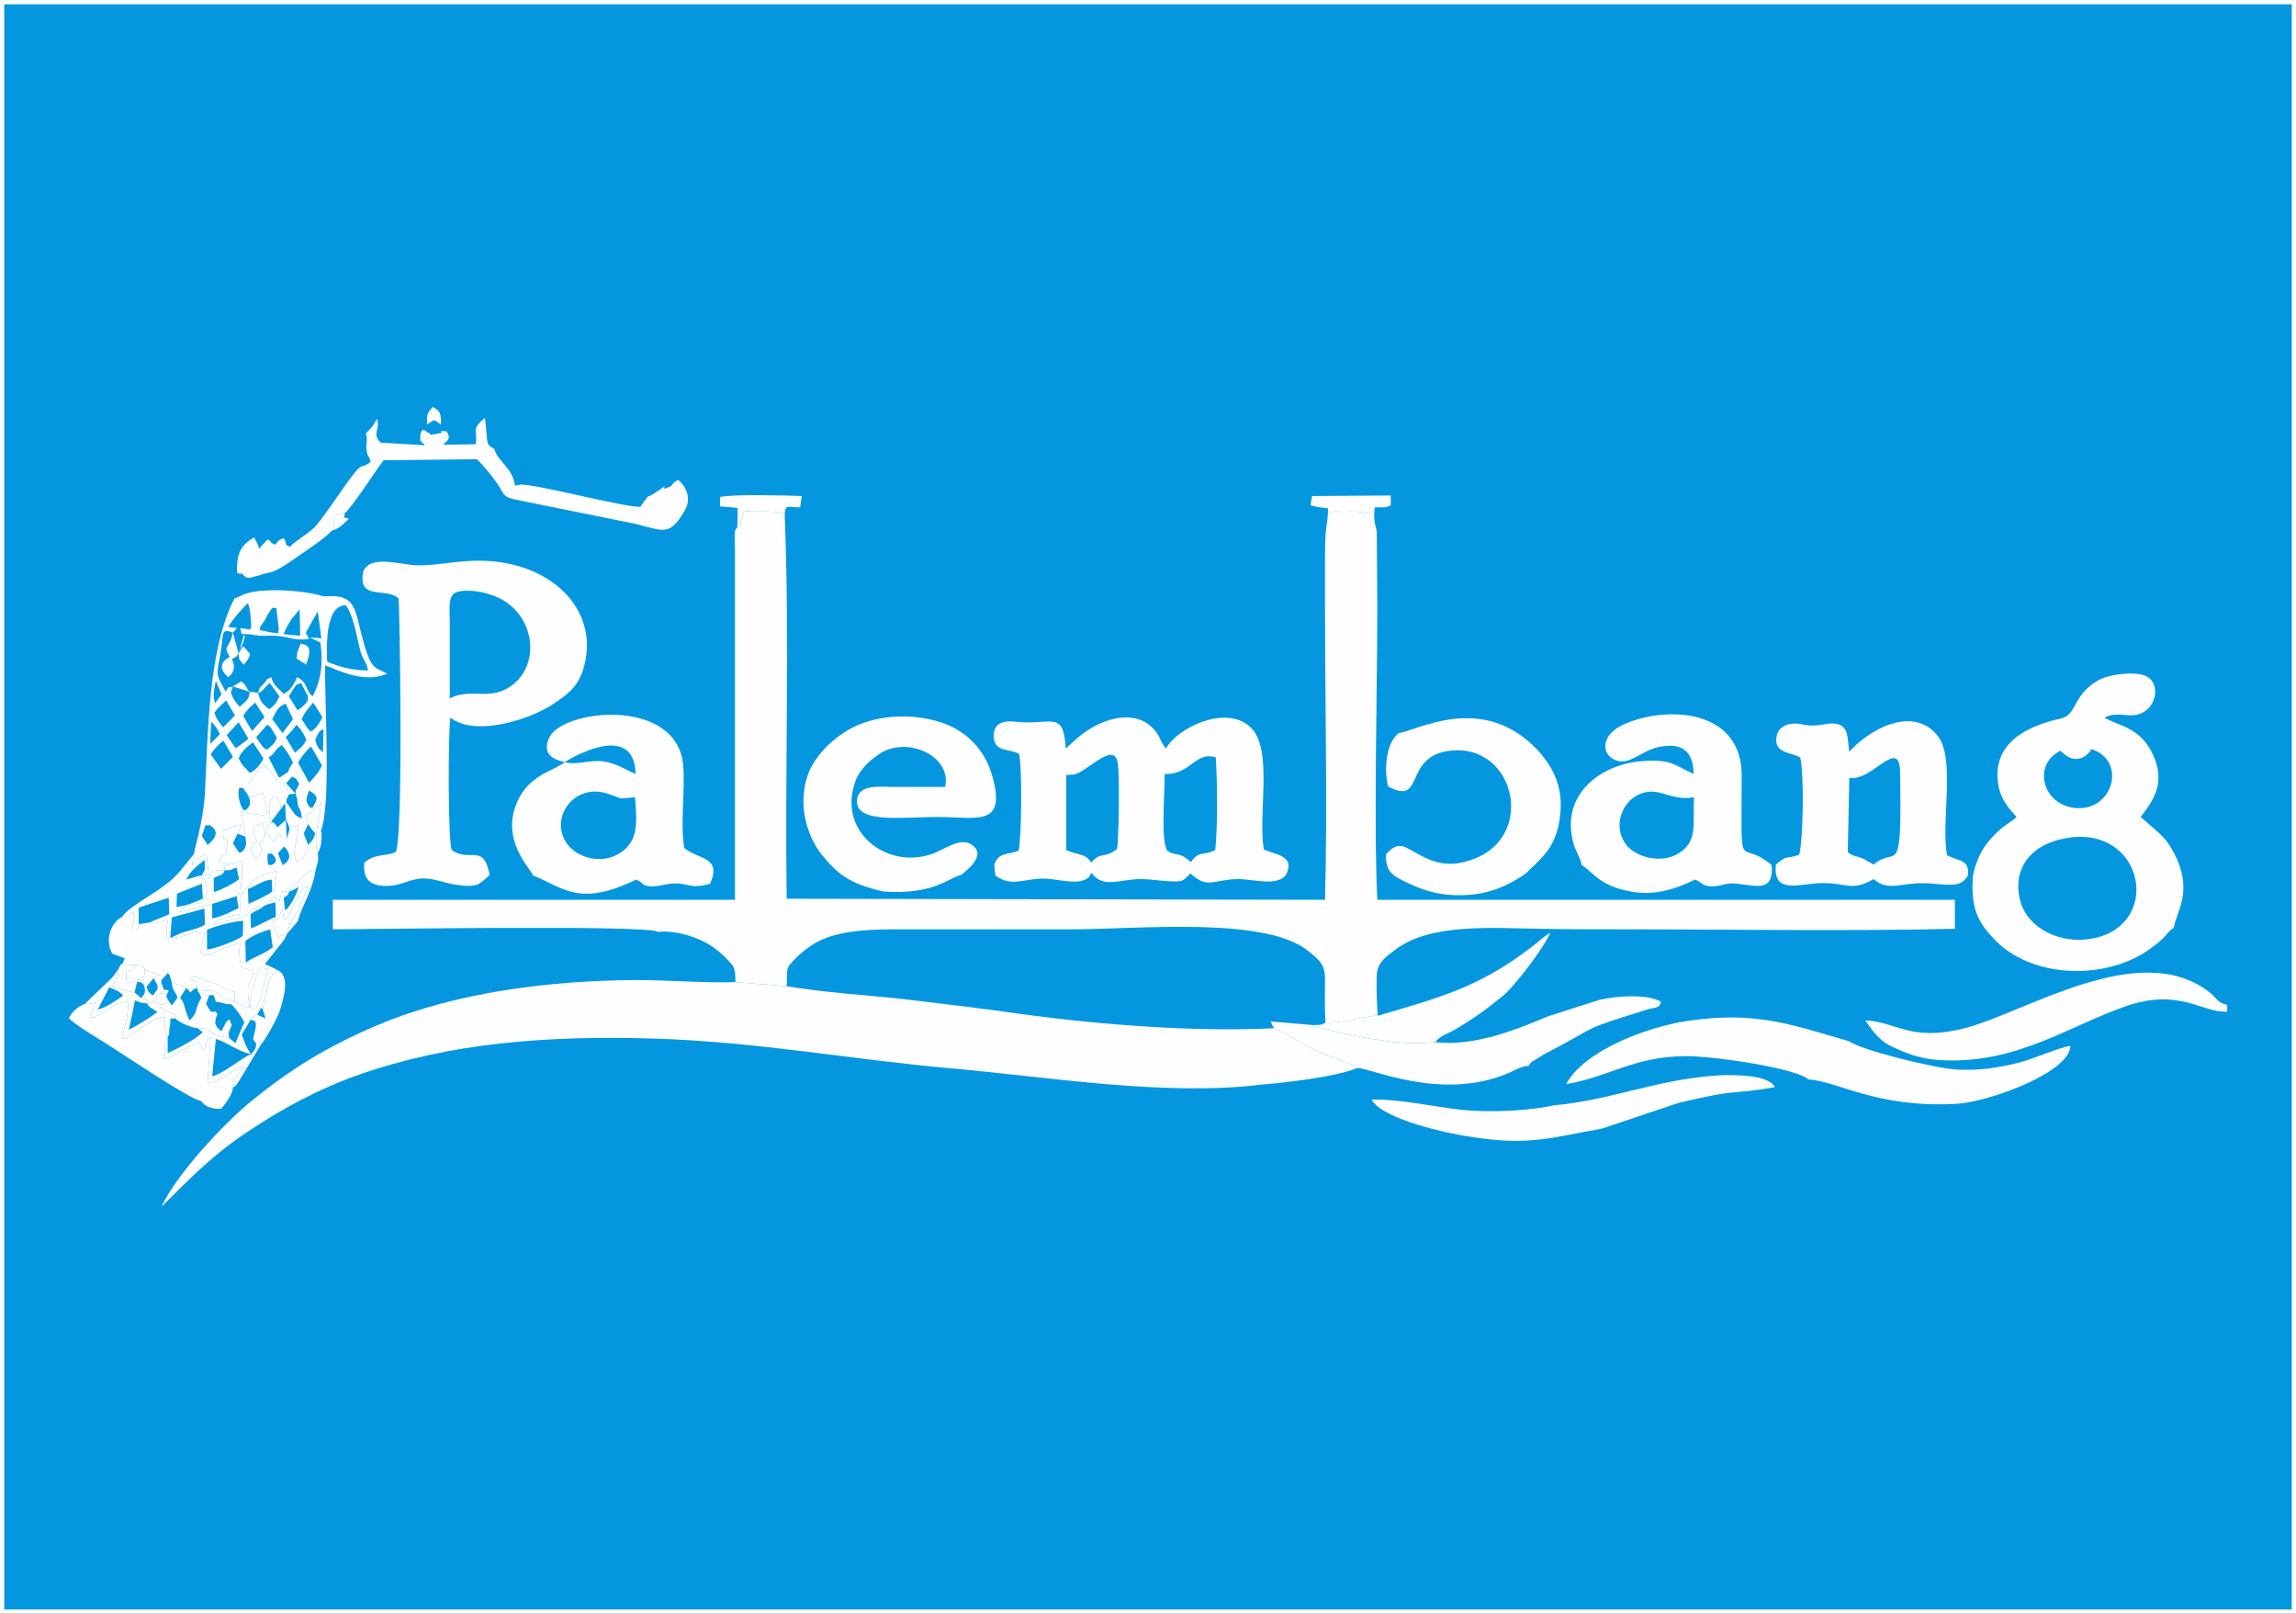 <?xml version="1.0" encoding="UTF-8"?>
<!DOCTYPE svg PUBLIC "-//W3C//DTD SVG 1.1//EN" "http://www.w3.org/Graphics/SVG/1.1/DTD/svg11.dtd">
<!-- Creator: CorelDRAW X7 -->
<svg xmlns="http://www.w3.org/2000/svg" xml:space="preserve" width="69.433mm" height="48.79mm" version="1.1" style="shape-rendering:geometricPrecision; text-rendering:geometricPrecision; image-rendering:optimizeQuality; fill-rule:evenodd; clip-rule:evenodd"
viewBox="0 0 4436 3117"
 xmlns:xlink="http://www.w3.org/1999/xlink">
 <rect x="0" y="0" width="4436" height="3117" fill="#333333" stroke="none"/>
 <defs>
  <style type="text/css">
   <![CDATA[
    .str0 {stroke:#FEFEFE;stroke-width:8.433}
    .fil1 {fill:#FEFEFE}
    .fil0 {fill:#0497E0}
   ]]>
  </style>
 </defs>
 <g id="Layer_x0020_1">
  <polygon class="fil0 str0" points="4,4 4432,4 4432,3113 4,3113 "/>
  <g id="_2994302673632">
   <path class="fil1" d="M1516 992c-16,-5 -41,-4 -62,-4 -16,0 -15,-3 -19,6 -11,30 5,16 -11,26 -7,2 -4,25 -4,40l0 678 -777 0 0 57c72,0 611,-9 629,5 33,-4 77,11 99,25 14,9 22,16 33,27 16,17 16,16 17,45l99 8c1,-41 -2,-33 20,-57 13,-12 31,-26 50,-34 43,-18 99,-19 149,-19 111,0 222,0 333,0 127,0 375,-26 457,43 16,14 31,22 31,52 0,29 -1,57 1,85 31,2 87,-15 101,-13 -2,-19 -3,-61 -2,-80 2,-24 19,-35 35,-47 68,-53 193,-42 279,-41 48,1 103,1 157,1 214,0 433,4 646,-1l0 -56 -1116 0c-7,-149 0,-399 0,-566l-1 -144c-2,-17 -5,-12 -5,-36 -18,-1 -24,-4 -46,-4 -6,0 -18,1 -24,0 -14,-1 -21,6 -19,-6 -1,38 -6,29 -6,90 0,32 0,64 0,96 0,181 5,397 0,570l-1040 -2c-4,-250 6,-494 -4,-744z"/>
   <path class="fil1" d="M2437 2095c49,-4 144,-15 185,-32 -10,-8 -27,-13 -39,-18 -16,-6 -28,-11 -43,-17l-78 -42c-152,8 -339,-7 -487,-27 -75,-11 -153,-20 -228,-29 -73,-8 -156,-13 -227,-25l-99 -8c-60,2 -129,-4 -192,-4 -166,1 -346,23 -497,86 -102,43 -171,87 -243,145 -56,45 -148,144 -177,207 58,-58 102,-103 171,-148 63,-42 131,-79 210,-107 177,-62 364,-76 569,-70 200,6 386,41 580,58 182,16 409,54 595,31z"/>
   <path class="fil1" d="M869 1201c0,-24 -5,-52 15,-58 20,-5 50,0 68,7 82,29 96,134 34,176 -41,28 -77,2 -117,23l0 -148zm-167 -98c-12,59 44,30 68,53 2,5 10,475 -6,490 -22,9 -38,2 -60,20 -3,29 8,43 36,45 32,2 45,-11 72,-14 26,-2 45,9 70,12 40,6 43,0 64,-19 -12,-63 -38,-23 -73,-48 -8,-18 -7,-225 -3,-256 49,39 160,2 203,-29 27,-18 48,-35 57,-76 24,-104 -63,-194 -197,-198 -48,-1 -84,9 -125,9 -33,0 -90,-22 -106,11z"/>
   <path class="fil1" d="M3982 1621c157,-37 200,161 65,191 -66,14 -126,-19 -142,-66 -18,-55 7,-109 77,-125zm59 -174c67,22 43,114 -24,114 -68,0 -94,-82 -36,-111 34,36 58,0 58,0 0,-2 1,-2 2,-3zm-229 243c-5,62 8,90 41,124 71,76 216,81 302,18 36,-26 30,-31 45,-40 4,-29 34,-64 8,-128 -20,-47 -39,-56 -63,-78l-9 -8c25,-33 49,-66 23,-122 -26,-53 -66,-53 -93,-70 30,-16 56,9 84,-17 18,-17 21,-54 -6,-64 -23,-9 -71,-2 -90,9 -51,29 -40,67 -73,74 -64,14 -134,47 -120,129 6,31 21,44 35,61 -10,11 -26,14 -53,46 -14,16 -25,39 -31,66z"/>
   <path class="fil1" d="M2075 1496c26,-5 80,-69 85,-19 3,22 2,145 -2,163 -24,19 -30,4 -50,26 -10,-18 -26,-14 -48,-24l0 -145 15 -1zm175 -1c50,2 60,-45 99,-32 3,53 4,126 -1,179 -24,12 -31,0 -47,23 -27,-23 -27,-9 -46,-22 -13,-22 -4,-113 -5,-148zm-329 175l2 21c31,23 55,6 93,6 23,0 58,11 78,3 11,-4 10,-7 15,-14 22,31 54,12 95,12 19,0 34,3 52,4 30,2 29,0 44,-15 33,30 41,13 89,11 30,-1 75,15 95,-7 20,-38 -19,-40 -42,-50 -12,-65 17,-187 -22,-232 -46,-53 -148,-2 -167,37 -1,-1 -2,-3 -2,-3 -1,1 -2,-2 -2,-2 -13,-20 2,4 -3,-5 -3,-5 -5,-10 -7,-14 -33,-57 -107,-40 -158,4l-22 20c-4,-77 -29,-44 -97,-52 -24,-3 -44,3 -42,31 3,28 30,21 49,31 6,25 5,162 -1,187 -21,9 -38,2 -47,27z"/>
   <path class="fil1" d="M1227 1540c4,51 6,84 -28,107 -35,23 -80,11 -101,-14 -40,-50 10,-122 76,-100 33,11 17,10 53,7zm-136 -68c39,-24 135,-68 137,23 -19,-8 -36,-20 -60,-24 -25,-5 -54,8 -77,1zm-61 219c58,23 88,62 199,8 16,6 9,12 29,13 11,1 26,-4 36,-5 36,-4 36,12 78,0 23,-53 -22,-46 -50,-69 -8,-48 2,-110 -2,-160 -12,-132 -233,-109 -259,-53 -14,31 7,42 30,47l-5 4c-27,16 -72,27 -91,84 -22,67 27,114 35,131z"/>
   <path class="fil1" d="M3273 1540c-3,50 9,85 -31,109 -34,20 -81,6 -99,-16 -26,-32 -13,-77 17,-95 42,-25 64,11 113,2zm-217 131c22,13 33,40 95,51 47,9 89,-6 124,-23 13,5 15,14 35,13 19,-1 25,-8 48,-5 38,5 69,15 65,-36 -66,-56 -58,32 -58,-174 0,-73 -49,-113 -122,-117 -35,-2 -72,5 -101,17 -51,21 -46,57 -27,68 29,19 55,-15 89,-22 45,-10 68,8 68,52 -36,-17 -44,-29 -97,-25 -80,5 -159,62 -136,155 4,18 15,32 17,46z"/>
   <path class="fil1" d="M3573 1502c41,10 96,-79 98,-13 4,219 -7,142 -51,181 -7,-3 -1,-1 -8,-5l-5 -2c-5,-4 -2,-2 -11,-6 -14,-5 -14,-2 -26,-11l3 -144zm-142 168c-5,55 38,39 81,36 55,-3 63,18 108,-8 28,24 50,8 92,8 40,-1 75,14 90,-15 4,-31 -17,-27 -40,-39 -13,-63 18,-189 -20,-233 -51,-59 -137,-4 -169,33 -4,-24 0,-50 -26,-54 -21,-3 -33,8 -66,1 -24,-5 -47,3 -49,27 -3,29 28,27 46,37 8,30 6,161 -2,188 -28,10 -20,-2 -45,19z"/>
   <path class="fil1" d="M1707 1722c33,2 55,1 85,-6 28,-7 43,-19 67,-27 2,-4 53,-37 16,-59 -22,-12 -52,12 -76,20 -87,29 -182,-44 -146,-142 9,-24 32,-44 53,-56 54,-28 133,11 120,68 -31,0 -63,0 -95,0 -31,0 -70,-6 -75,23 -7,49 86,35 155,35 76,0 133,20 107,-76 -13,-51 -48,-87 -92,-104 -51,-19 -115,-19 -165,1 -42,17 -85,56 -100,97 -20,56 -3,117 26,154 32,39 54,57 120,72z"/>
   <path class="fil1" d="M3494 2085c56,3 132,56 287,47 63,-4 219,-61 219,-112 -27,5 -67,24 -101,33 -41,10 -75,15 -118,13 -46,-3 -186,-38 -209,-55 -109,-31 -179,-59 -312,-39 -80,12 -200,58 -234,122 83,-14 130,-53 229,-54 51,-1 216,23 239,45z"/>
   <path class="fil1" d="M2702 1416c-1,1 -2,1 -2,2 0,2 -2,2 -2,2 -24,25 -22,78 -16,99 72,39 28,-59 120,-69 129,-15 170,178 30,214 -34,10 -62,2 -88,-12 -30,-16 -41,-30 -66,-2 -2,36 16,43 43,56 23,11 47,19 74,22 65,6 110,-11 153,-41 29,-29 59,-49 66,-110 8,-60 -17,-100 -45,-130 -107,-111 -234,-34 -267,-31z"/>
   <path class="fil1" d="M2773 2013c-50,4 -76,1 -127,-7 -21,-4 -98,-18 -109,-26l-82 -7c4,8 3,8 7,13l78 42c15,6 27,11 43,17 12,5 29,10 39,18 23,-2 165,67 296,8 10,-5 27,-13 35,-12 8,-10 1,-3 8,-9l23 -14c114,-59 61,-43 195,-85 17,-6 28,-2 30,-16 -27,-16 -86,-11 -118,-4l-100 32c-59,25 -143,59 -218,50z"/>
   <path class="fil1" d="M4303 1954l0 -13c-21,-5 -19,-13 -35,-25 -135,-104 -353,39 -472,70 -106,27 -133,-13 -192,-15 17,25 29,42 61,55 29,13 55,21 91,22 143,6 244,-68 353,-105 103,-35 146,14 194,11z"/>
   <path class="fil1" d="M707 837c4,16 0,15 1,30 2,17 4,10 8,25 -23,18 -11,-6 -43,37 -14,19 -55,81 -68,92 -15,13 -30,21 -45,35 -12,-5 -3,-1 -12,-17 -12,6 -9,4 -16,13 -11,-3 -7,-7 -15,-10l-17 18c-5,-11 4,8 -2,-9l-5 -9c0,-1 -1,-3 -2,-4 -26,15 -34,31 -33,68 6,3 3,2 10,2 10,13 14,7 31,4 15,-6 25,-5 39,-13 14,-8 26,-16 37,-24 19,-13 55,-37 66,-50 12,-24 4,-2 3,-29l22 -5c10,-5 64,-88 75,-102l180 -2c10,8 29,32 37,43 19,26 9,30 48,37l203 41c70,13 81,35 114,-22 14,-23 2,-48 -13,-59 -14,7 -9,11 -18,14 -24,10 8,-13 -19,6 -31,22 -12,-1 -36,32 -36,0 -204,-45 -232,-43l-10 2c-4,-34 -34,-47 -40,-71 -18,-10 -12,-10 -18,-60 -29,24 -13,24 -18,51l-63 1c9,-9 16,-11 7,-26 -25,-2 4,2 -20,5 -23,4 -4,0 -18,-3 0,-1 -12,-13 -13,8 0,14 0,6 9,17l-85 -5c-19,-16 0,-28 -8,-46 -3,6 -4,7 -8,14l-13 14z"/>
   <path class="fil1" d="M3002 2135c-48,11 -124,14 -176,9 -54,-6 -126,-22 -176,-20 21,38 147,66 199,73 108,16 149,0 246,-17l149 -50c124,-29 90,-14 185,-30 -2,-3 -2,-8 -20,-15 -10,-4 -16,-4 -26,-6 -20,-2 -40,-3 -60,-2 -121,7 -208,48 -321,58z"/>
   <path class="fil1" d="M2662 1962c-14,-2 -70,15 -101,13 -9,6 -10,4 -24,5 11,8 88,22 109,26 51,8 77,11 127,7 10,-13 21,-15 36,-23 36,-21 65,-42 94,-66 23,-18 81,-95 92,-122 -9,4 -26,20 -37,28 -102,78 -175,96 -296,132z"/>
   <path class="fil1" d="M1425 1008l-1 12c16,-10 0,4 11,-26 4,-9 3,-6 19,-6 21,0 46,-1 62,4 2,-19 6,-12 30,-12l3 -22c-33,-1 -131,-4 -158,2l0 18 34 3 0 27z"/>
   <path class="fil1" d="M2566 982c-2,12 5,5 19,6 6,1 18,0 24,0 22,0 28,3 46,4l1 -12c17,-1 19,2 31,-4l0 -19 -152 1 -3 18 13 3c8,2 12,1 21,3z"/>
   <path class="fil1" d="M825 820c17,-11 10,-11 27,0 0,-20 0,-26 -16,-34 -11,13 -11,13 -11,34z"/>
   <path class="fil1" d="M641 1025c17,-5 23,-14 33,-23 -18,-6 -7,3 -8,-11l-22 5c1,27 9,5 -3,29z"/>
   <g>
    <path class="fil1" d="M164 1939c-12,5 -24,13 -31,28 18,16 41,29 63,43 39,24 168,112 193,117 8,12 23,15 38,15 9,-10 23,-30 23,-41 0,-23 13,-25 21,-42 -27,8 -42,31 -70,32l6 -88c-11,8 -2,-3 -10,15 -3,8 2,2 -6,11 -5,-16 2,-5 -8,-16 -12,5 -52,26 -57,32 -10,-9 -13,13 -8,-14 0,-6 0,-11 1,-16 2,-14 0,-5 5,-11 -7,-18 -5,-21 -5,-39 -14,-2 -28,9 -39,15 -7,5 -13,8 -19,13 -16,11 -1,7 -26,14 5,-20 15,-53 12,-72 -34,1 -39,24 -72,31 1,-6 7,-24 7,-25l9 -14c-6,12 -12,12 -27,12z"/>
    <path class="fil1" d="M283 1906l14 -17c8,17 13,17 -2,34 -11,-9 -8,-8 -12,-17zm-47 -43c0,0 -1,-6 -7,9 0,22 -7,22 -12,32 15,4 25,11 43,13l5 -21c5,2 13,-1 15,15 1,8 -3,11 -7,17l10 2c9,1 0,0 1,8l15 -4c8,14 21,17 28,21 11,7 5,-3 12,12 6,8 33,19 43,19 25,-1 20,5 33,12 8,4 20,5 28,7 -3,-13 1,-14 5,-26 -4,-4 -3,-7 -4,-10 -9,6 -4,0 -9,9 -2,3 -6,12 -7,14 -15,-11 -14,-18 -8,-33 -7,-10 2,-3 -13,-5l-9 -15 6 -16c-11,-4 -4,4 -11,-8 1,-1 2,-1 3,-1 24,-5 25,13 57,20l0 -18c-11,-2 -7,-3 -23,-9 -3,-2 -11,-6 -19,-9l-12 -4c-17,-7 -23,-9 -31,-4 19,14 8,-1 13,18 2,14 -1,-2 8,19 -15,28 -6,24 -18,39l-5 5c-13,-30 -7,-29 -18,-44l12 -19c-11,-5 -18,-7 -28,-10 1,16 6,15 11,29l-11 15 -5 -7c-8,3 -10,5 -20,6 -9,-16 -4,-26 11,-21l-2 -9c-3,-14 -10,-15 4,-26 -21,-2 -6,0 -23,-6 -14,-5 -5,-1 -17,-7 -1,29 -11,19 -12,20l-23 8c-3,-32 -2,-17 13,-28 5,-4 4,-1 5,-8l-27 -1z"/>
    <path class="fil1" d="M284 1938c6,11 10,8 20,17 -15,11 -37,25 -55,34l12 -57c11,5 10,5 23,6zm-73 -31c12,5 19,7 27,16 -12,9 -35,24 -49,27l22 -43zm-47 32c15,0 21,0 27,-12l-9 14c0,1 -6,19 -7,25 33,-7 38,-30 72,-31 3,19 -7,52 -12,72 25,-7 10,-3 26,-14 6,-5 12,-8 19,-13 11,-6 25,-17 39,-15 0,18 -2,21 5,39 6,-14 1,-9 4,-21 4,-24 -5,-13 11,-16 -7,-15 -1,-5 -12,-12 -7,-4 -20,-7 -28,-21l-15 4c-1,-8 8,-7 -1,-8l-10 -2 -13 -11c-18,-2 -28,-9 -43,-13 5,-10 12,-10 12,-32 -7,8 -7,11 -14,18l-51 49z"/>
    <path class="fil1" d="M508 1951l5 16 -16 -7c-18,9 -6,1 -14,10 5,2 13,-3 11,15 0,0 -4,19 -5,22l6 9c15,-8 6,-5 9,2 8,-9 30,-47 36,-64 7,-23 22,-67 -3,-80 -15,12 -16,12 -20,33 -3,15 -8,27 -9,44z"/>
    <g>
     <path class="fil1" d="M236 1771c-22,10 -34,46 -19,71l24 9 -5 12 27 1 10 -1c6,7 -1,-5 7,9 12,6 3,2 17,7 17,6 2,4 23,6 6,-13 9,3 12,13 10,3 17,5 28,10l8 9c8,-8 2,-4 13,-9 -5,-19 6,-4 -13,-18 8,-5 14,-3 31,4l12 4c8,3 16,7 19,9 16,6 12,7 23,9l0 18c18,5 5,8 29,12 -7,-51 -1,-37 8,-68l-10 -6c-1,0 -2,0 -3,-1 -3,-1 -6,-1 -9,-1 -5,-7 -8,-39 -3,-48 -20,2 -55,20 -55,20 -1,1 -4,3 -10,3 -12,-1 -2,1 -13,-4l8 -39c-18,-7 -21,2 -49,8 -8,1 -7,2 -15,1l-2 0c0,0 -14,5 -4,-35 -25,6 -16,9 -37,6l-20 3c0,2 0,4 0,5 -8,10 -2,4 -13,6 3,-18 5,-15 3,-34 -20,13 1,8 -22,9z"/>
     <g>
      <g>
       <path class="fil1" d="M517 1871c-1,15 -7,28 -11,46 -2,9 -9,39 -20,30 -11,-9 11,-64 12,-67 7,-14 1,-10 19,-9zm-42 -11l-1 -42c12,-11 34,-19 48,-23l5 35c-12,8 -17,11 -28,16 -9,5 -19,8 -24,14zm-75 -26l0 -38c12,-6 55,-18 70,-17l-1 29c-11,8 -53,25 -69,26zm159 -112c9,-3 11,-5 18,-9 -4,15 -15,36 -26,46l-3 -25c11,-6 9,-8 11,-12zm-323 49c23,-1 2,4 22,-9 2,19 0,16 -3,34 11,-2 5,4 13,-6 0,-1 0,-3 0,-5l0 -32 58 -19 1 32c-7,3 -12,5 -17,7l-22 9c21,3 12,0 37,-6 -10,40 4,35 4,35l3 -39 63 -17 1 31c-14,9 -33,11 -48,17l-17 8c8,1 7,0 15,-1 28,-6 31,-15 49,-8l-8 39c11,5 1,3 13,4 6,0 9,-2 10,-3 0,0 35,-18 55,-20 -5,9 -2,41 3,48 3,0 6,0 9,1 1,1 2,1 3,1l10 6c-9,31 -15,17 -8,68 -24,-4 -11,-7 -29,-12 -32,-7 -33,-25 -57,-20 -1,0 -2,0 -3,1 7,12 0,4 11,8 11,-4 10,3 13,12 18,2 12,4 30,5 8,7 20,24 25,35 -6,12 -11,26 -17,40l-12 -10c-8,-2 -20,-3 -28,-7 -13,-7 -8,-13 -33,-12 4,3 4,5 10,7 -10,13 -54,35 -68,41l0 -30c-5,6 -3,-3 -5,11 -1,5 -1,10 -1,16 -5,27 -2,5 8,14 5,-6 45,-27 57,-32 10,11 3,0 8,16 8,-9 3,-3 6,-11 8,-18 -1,-7 10,-15l-6 88c28,-1 43,-24 70,-32 -8,17 -21,19 -21,42 1,-1 3,-3 3,-2l5 -5c0,-1 1,-2 2,-3l44 -73c-3,-7 6,-10 -9,-2 -1,11 -2,10 -9,20 -15,4 -52,37 -76,43l7 -72c18,4 39,22 67,29 -5,-12 0,0 -5,-9 -5,-9 1,2 -4,-8 -4,-9 -5,-14 -8,-20 4,-9 15,-23 16,-29 8,-9 -4,-1 14,-10l7 -13c9,7 -3,-6 4,4 1,-17 6,-29 9,-44 4,-21 5,-21 20,-33l-25 -12 38 -48c-1,-1 6,-19 -13,-2l-11 -31c15,-9 10,-4 18,-22 1,-1 1,-3 2,-4 0,4 0,7 1,11 4,13 2,6 5,10 15,-16 21,-53 42,-65 -5,23 -14,35 -23,55 -13,31 -7,0 -16,37l20 -23c10,-35 28,-57 35,-100 -5,2 -15,5 -18,7l-18 17c-22,18 -11,8 -15,18l-15 0 -4 19 -12 -9c-1,1 -2,1 -3,4 -1,3 -2,3 -3,4 -1,1 -5,7 -6,7l16 -4 1 28c-16,6 -33,17 -48,22l-1 -27c13,-10 16,-7 26,-16 -10,0 -1,-2 -13,2 -26,9 6,12 -54,26l-32 8c13,-12 33,-17 52,-20 1,-14 0,-27 4,-36 -12,-10 -1,-4 -10,1l4 23 -23 11c-11,4 -17,7 -28,9l0 -28 -63 16c2,-1 3,-5 4,-4l6 -9 -16 3 1 -26 48 -19 2 29 -25 10c8,0 17,1 23,-5 16,-12 8,-33 5,-43l-10 -4c1,-2 1,-2 2,-3l-27 8c8,-17 18,-24 35,-38 1,22 3,16 -6,31 13,-2 7,-1 14,-6l-4 -36c-18,7 -13,10 -28,21l4 -22 -29 36c-31,36 -95,62 -110,86z"/>
       <g>
        <g>
         <path class="fil1" d="M524 1671c-2,-2 -6,5 -7,-9 -1,-22 2,-9 7,-14 20,17 0,23 0,23zm13 -23l12 -13c11,11 16,25 -3,36l-9 -23zm-30 -58c6,19 10,25 -6,40 7,19 7,14 -6,31l-12 -19c4,-8 4,-12 13,-17 -12,-31 -5,-28 11,-35zm-18 -86c-1,1 -2,2 -3,2l-5 6c-7,12 -4,15 -2,25 10,3 -2,2 10,2l19 -8 7 33c0,1 0,3 0,3 0,-1 0,2 1,3 -7,5 -4,5 -22,3 -1,0 -2,0 -3,0 -1,-1 -3,-1 -4,-1l-21 -6 8 50c1,8 3,13 0,20 -4,11 -10,10 -12,11l-12 -18 9 -19 8 -17c-9,-1 -20,5 -29,9 -16,7 6,-7 -7,4 0,32 12,-1 7,31 -3,25 -6,2 -15,28l22 4 22 -6 1 31c-2,19 -4,13 0,34 13,-25 34,-40 67,-45l-7 49 12 9 4 -19 15 0c4,-10 -7,0 15,-18l18 -17c3,-2 13,-5 18,-7 4,-17 6,-16 4,-33 -10,-33 5,-66 6,-97l-17 18c-4,3 1,-1 -5,2 0,1 -2,1 -2,1 0,0 -2,2 -3,1 0,0 -2,1 -3,2l5 18 14 18c-4,13 -5,13 -14,22 -4,8 -3,12 -6,19 -4,7 0,4 -8,9 -19,12 -1,2 -9,2 -5,-10 -3,-21 -1,-31 3,-17 5,-16 5,-37 -19,6 -8,-1 -17,12 -1,1 -3,10 -5,14 -12,-5 -4,3 -15,-10l-11 15c-9,-8 -8,-7 -14,-20l10 -18c-4,-20 -8,-32 4,-49 15,6 5,0 12,14 8,16 -4,-1 2,9l11 -12c1,-6 0,-3 2,-9 0,-1 2,-1 2,-3 0,-2 1,-2 2,-3 -4,-12 -2,-8 -10,-17 2,-5 -4,-4 4,-4l-4 -1c-17,-1 -10,0 -21,-15l-15 -18c0,-2 -1,-2 -1,-3 -7,5 -11,8 -16,14l-7 14z"/>
         <g>
          <path class="fil1" d="M576 1473c4,-8 16,-24 25,-31l21 36c-6,15 -14,22 -25,34l-21 -39zm-23 76c2,3 3,5 5,7 14,20 10,18 25,25 -1,-18 -6,-21 -7,-23 0,-2 0,-3 -1,-6l-1 -10 -1 -1c0,-1 0,-2 -1,-3l0 -5 -1 0 -12 1c-1,1 -2,1 -2,3 0,2 -2,2 -2,3 -2,6 -1,3 -2,9zm1 71c6,-23 8,-15 -1,-37l-17 15c-8,-11 -3,-6 -12,-11l-10 18c6,13 5,12 14,20l11 -15c11,13 3,5 15,10zm-59 41c13,-17 13,-12 6,-31 16,-15 12,-21 6,-40 -16,7 -23,4 -11,35 -9,5 -9,9 -13,17l12 19zm54 -144c8,9 6,5 10,17l-10 -17zm4 32l-11 12c-6,-10 6,7 -2,-9 -7,-14 3,-8 -12,-14 -12,17 -8,29 -4,49l29 -38zm1 71c2,-4 4,-13 5,-14 9,-13 -2,-6 17,-12 0,21 -2,20 -5,37 -2,10 -4,21 1,31 8,0 -10,10 9,-2 8,-5 4,-2 8,-9 3,-7 2,-11 6,-19 -3,-11 -5,-12 -8,-22l8 -18 -5 -18c1,-1 3,-2 3,-2 1,1 3,-1 3,-1 0,0 2,0 2,-1 6,-3 1,1 5,-2l17 -18c-1,31 -16,64 -6,97 7,-8 9,-33 6,-43 20,-45 7,-254 8,-319 20,7 76,37 120,16 -26,-14 -32,-4 -52,-85 -11,-47 -15,-69 -71,-64 -34,-12 -129,-19 -160,-1l-12 5c-51,98 -51,261 -57,374 -3,59 -21,109 -21,119l-4 22c15,-11 10,-14 28,-21l4 36c-7,5 -1,4 -14,6l-2 -1c-1,1 -1,1 -2,3l10 4 8 0c3,-12 3,-9 8,-16l23 -1c1,-9 -8,-7 2,-7 7,-7 -1,-2 9,-5l-22 -4c9,-26 12,-3 15,-28 5,-32 -7,1 -7,-31 13,-11 -9,3 7,-4 9,-4 20,-10 29,-9l-8 17c2,1 3,1 4,2 1,0 3,1 4,1 1,1 6,3 7,3l-8 -50 21 6c1,0 3,0 4,1 1,0 2,0 3,0 18,2 15,2 22,-3 -1,-1 -1,-4 -1,-3 0,0 0,-2 0,-3l-7 -33 -19 8c-12,0 0,1 -9,-1 7,15 1,20 -5,27 -7,-3 -1,5 -8,-6 -3,-5 -10,-27 -4,-38 13,5 1,-7 12,9 2,2 3,4 4,6 -2,-9 -4,-12 2,-24l5 -6c1,0 2,-1 3,-2l7 -14c5,-6 9,-9 16,-14 0,1 1,1 1,3l15 18c11,15 4,14 21,15l5 108zm-157 -26c13,1 5,-3 14,4 16,14 -6,31 -10,34 -4,-7 -7,-11 -11,-17l7 -21zm235 -316c23,10 49,17 79,17 -2,-14 -8,-19 -12,-30 -8,-19 -13,-73 -31,-96 -40,0 -37,80 -36,109zm-75 213c-1,0 -2,1 -2,1 -1,1 -2,2 -3,2 -1,1 -4,3 -5,3 -7,5 1,1 -8,5l-20 -39c14,-9 10,-13 25,-24 9,9 17,23 22,34 -6,10 -6,7 -9,18zm-150 -34c7,-10 16,-21 25,-26l18 31 -23 23 -20 -28zm202 -28c11,-24 10,-16 16,-21l-1 45c-10,-8 -11,-11 -15,-24zm-57 -5c4,-4 8,-8 13,-14l8 -10c10,10 14,18 19,29 -6,12 -12,16 -22,25l-18 -30zm-17 1c-6,14 -8,13 -19,23 -7,-4 -6,-2 -12,-11 -5,-6 -4,-5 -9,-13l21 -24c8,5 0,-2 7,5l12 20zm-74 -30l19 32c-7,5 -17,14 -25,18l-17 -25 23 -25zm-53 -1c8,7 11,13 17,24l-19 19 2 -43zm118 -5c11,-22 13,-24 26,-30l14 30c-5,8 -14,18 -20,27l-20 -27zm57 0c7,-16 12,-19 22,-32l18 28c-6,12 -12,23 -23,28 -9,-9 -10,-13 -17,-24zm-113 -6c7,-12 11,-15 23,-26l18 28 -24 27 -17 -29zm-56 -6c6,-9 14,-16 23,-24l17 29 -23 23c-7,-9 -12,-15 -17,-28zm144 -32c19,-30 12,-20 24,-26 10,26 27,29 -7,53l-17 -27zm-59 -6c8,-3 13,-12 22,-20l19 26c-6,13 -10,18 -20,25 -14,-12 -17,-14 -21,-31zm-83 19c-6,-12 -2,-27 1,-43l11 26 -12 17zm51 117l-6 -10c5,-13 16,-23 28,-31l20 31c-6,12 -15,23 -26,28l-15 -16 -1 -2zm147 -294l7 52 -23 -2 21 10c6,40 1,74 -15,104 -14,-11 -9,-27 -30,-37 -6,13 -12,26 -26,32 -11,-11 -20,-17 -24,-32l-8 4 -4 6c-9,11 -11,7 -13,21 -1,0 -2,-1 -2,-1l-15 -2c1,15 -10,21 -19,29 -8,-9 -13,-15 -17,-28l4 -11c-14,4 -6,-2 -14,10 -13,-27 -20,-25 -12,-63 10,-48 0,-61 26,-51l8 -9 -17 -2c6,-12 29,-38 38,-46 5,11 7,43 6,46 0,1 -1,2 -1,2 0,1 0,2 -1,3l-19 -3 3 12c2,0 3,-1 5,-1l1 0 0 0 0 0 0 0 1 1 0 0 1 0 0 0 1 0 0 0 1 0 0 0 0 0 1 0 0 0 0 0 1 0 0 0 1 0 0 0 0 0 1 0 0 0 1 0 0 0 0 0 1 0 0 0 0 0 1 0 0 0 1 0 0 0 0 1 1 0 0 0 1 0 0 0 0 0 1 0 0 0 0 0 2 0 0 0 1 0 0 0 0 0 0 0 1 1 0 0 1 0 0 0 1 0 0 0 0 0 1 0 0 0 1 0 0 0 0 0 1 0 0 0 1 0 0 0 0 0 1 0 0 1 1 0 0 0 1 0 0 0 1 0 0 0 0 0 1 0 0 0 0 0 1 0 0 0 1 0 0 0 1 0 0 0 1 0 0 0 1 0 0 0 1 0 0 0 0 0 1 0 0 0 1 0 0 0 1 0 0 0 1 0 0 0 1 0 0 0 1 0 0 0 1 0 0 0 1 0 1 0 0 0 1 0 0 0 1 0 0 0 1 0 0 0 1 0 0 0 1 0 1 0 1 0 0 0 1 0c27,-1 42,11 71,6 0,-1 -3,-6 -3,-7 -7,-20 2,20 -2,-7l22 -39zm-10 379c11,-18 11,-23 -7,-33 -3,10 -8,18 -2,27 8,13 3,3 9,6zm-33 -27c0,-11 3,-6 7,-20 -11,-14 1,-5 -14,-13l-11 13 18 20zm16 -252c1,-1 3,2 4,3 16,-39 -1,-38 -10,-41 -5,15 -6,9 -8,29l14 9zm-123 -68l-6 0 6 0zm-14 113l16 -10c11,8 6,8 16,20l-32 -10zm148 -95l-1 3 1 -3zm-137 31l9 -14 13 15c-3,12 -6,13 -12,21 -8,-9 -10,-10 -10,-22 -7,9 -1,4 -13,11 7,14 5,26 -7,35 -10,-8 -23,-26 3,-39 -14,-24 -2,-12 6,-47l11 40zm11 -38c0,1 0,3 1,5 -3,17 -8,19 -12,33l11 -38zm91 -28l16 -19 1 51 -32 -3c5,-14 9,-18 15,-29zm-37 -22c11,1 7,-3 10,18 1,9 2,16 3,25 -7,7 12,7 -13,5l-24 -5c0,-11 8,-12 14,-28l10 -15z"/>
         </g>
        </g>
        <path class="fil1" d="M479 1717c15,-5 29,-17 46,-18l1 23c-12,9 -31,17 -46,24l-1 -29zm-45 -36c18,0 7,-1 23,-5l5 22c-8,7 -36,22 -49,25l0 -27c1,-1 13,-6 14,-6 8,-6 4,-4 7,-9zm11 -12c-10,3 -2,-2 -9,5 -10,0 -1,-2 -2,7l-23 1c-5,7 -5,4 -8,16l-8 0c3,10 11,31 -5,43 -6,6 -15,5 -23,5l-10 3 -6 9c-1,-1 -2,3 -4,4l63 -16 47 -15c9,-5 -2,-11 10,-1 -4,9 -3,22 -4,36 -19,3 -39,8 -52,20l32 -8c60,-14 28,-17 54,-26 12,-4 3,-2 13,-2l6 -3c1,0 5,-6 6,-7 1,-1 2,-1 3,-4 1,-3 2,-3 3,-4l7 -49c-33,5 -54,20 -67,45 -4,-21 -2,-15 0,-34l-1 -31 -22 6z"/>
       </g>
      </g>
      <path class="fil1" d="M550 1814l5 -11c9,-37 3,-6 16,-37 9,-20 18,-32 23,-55 -21,12 -27,49 -42,65 -3,-4 -1,3 -5,-10 -1,-4 -1,-7 -1,-11 -1,1 -1,3 -2,4 -8,18 -3,13 -18,22l11 31c19,-17 12,1 13,2z"/>
     </g>
    </g>
    <path class="fil1" d="M517 1871c-18,-1 -12,-5 -19,9 -1,3 -23,58 -12,67 11,9 18,-21 20,-30 4,-18 10,-31 11,-46z"/>
    <path class="fil1" d="M280 1872c-8,-14 -1,-2 -7,-9l-10 1c-1,7 0,4 -5,8 -15,11 -16,-4 -13,28l23 -8c1,-1 11,9 12,-20z"/>
    <path class="fil1" d="M327 1935c-6,-11 -8,-8 -1,-22l-10 -2 2 9c-15,-5 -20,5 -11,21 10,-1 12,-3 20,-6z"/>
   </g>
  </g>
 </g>
</svg>
